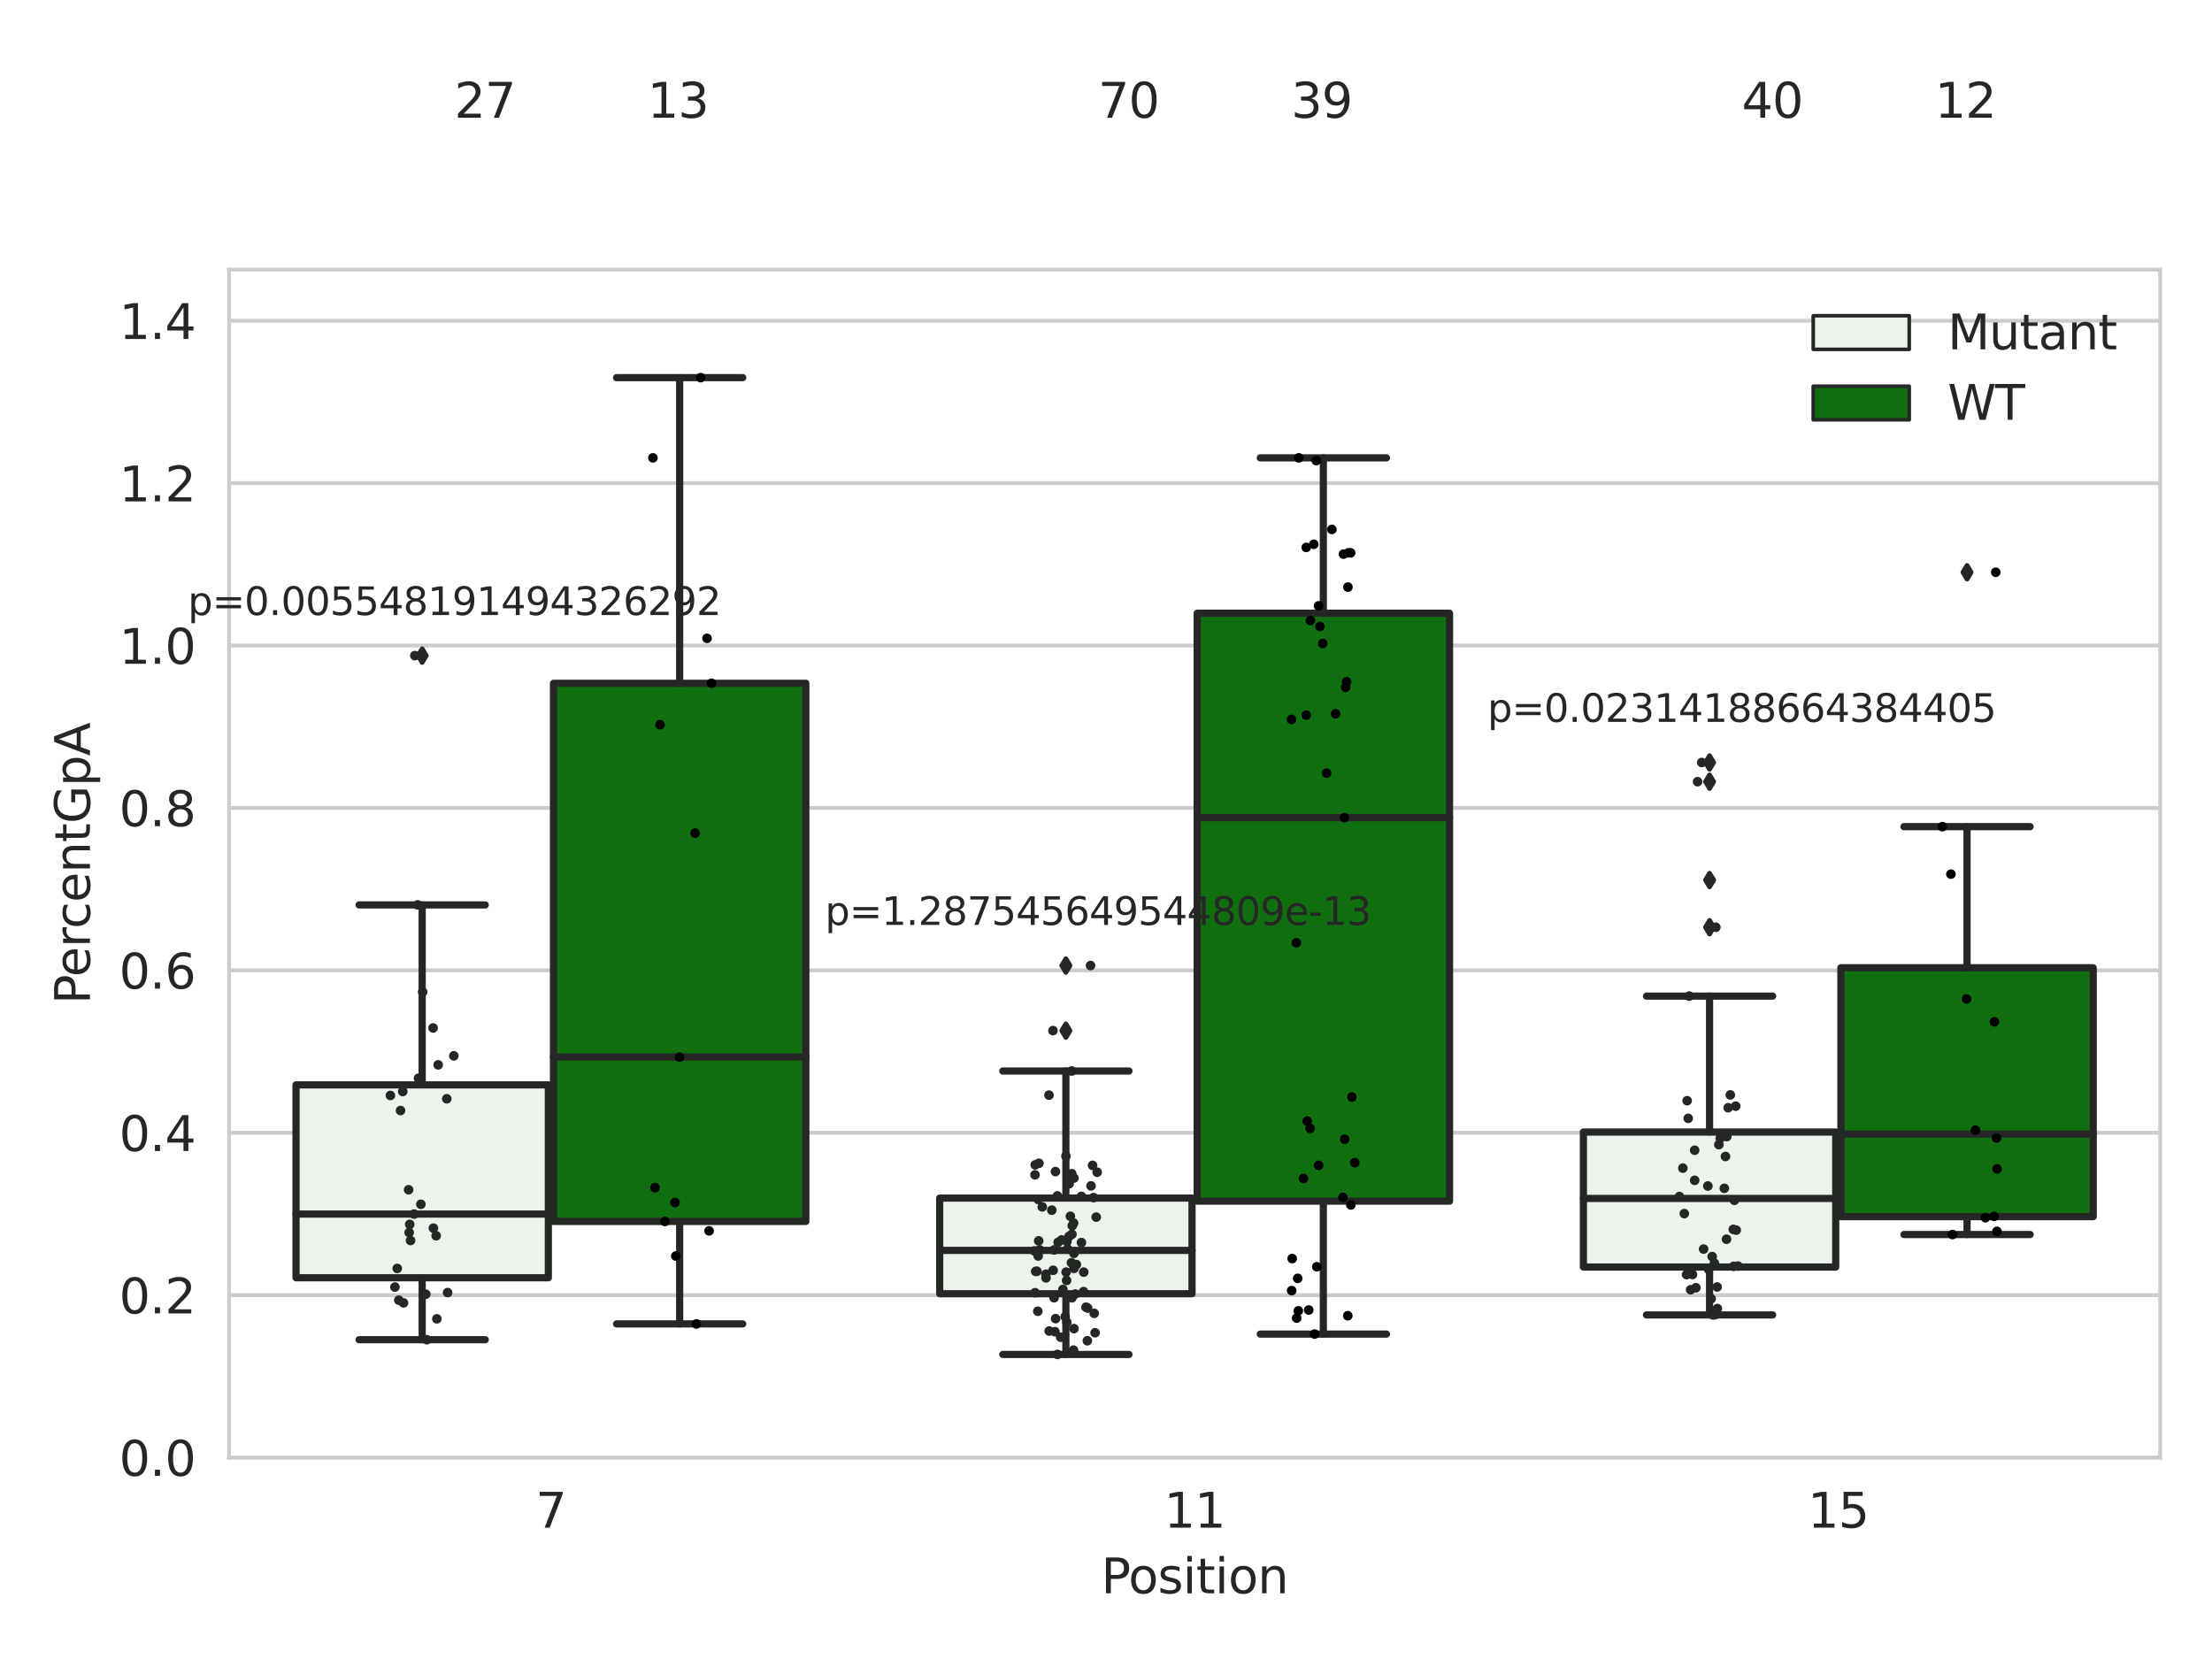 <?xml version="1.0" encoding="utf-8" standalone="no"?>
<!DOCTYPE svg PUBLIC "-//W3C//DTD SVG 1.1//EN"
  "http://www.w3.org/Graphics/SVG/1.1/DTD/svg11.dtd">
<svg xmlns:xlink="http://www.w3.org/1999/xlink" width="460.8pt" height="345.6pt" viewBox="0 0 460.8 345.6" xmlns="http://www.w3.org/2000/svg" version="1.1">
 <defs>
  <style type="text/css">*{stroke-linejoin: round; stroke-linecap: butt}</style>
 </defs>
 <g id="figure_1">
  <g id="patch_1">
   <path d="M 0 345.6 
L 460.8 345.6 
L 460.8 0 
L 0 0 
z
" style="fill: #ffffff"/>
  </g>
  <g id="axes_1">
   <g id="patch_2">
    <path d="M 47.72 303.64 
L 450 303.64 
L 450 56.174 
L 47.72 56.174 
z
" style="fill: #ffffff"/>
   </g>
   <g id="matplotlib.axis_1">
    <g id="xtick_1">
     <g id="text_1">
      <!-- 7 -->
      <g style="fill: #262626" transform="translate(111.585 318.238) scale(0.1 -0.1)">
       <defs>
        <path id="DejaVuSans-37" d="M 525 4666 
L 3525 4666 
L 3525 4397 
L 1831 0 
L 1172 0 
L 2766 4134 
L 525 4134 
L 525 4666 
z
" transform="scale(0.016)"/>
       </defs>
       <use xlink:href="#DejaVuSans-37"/>
      </g>
     </g>
    </g>
    <g id="xtick_2">
     <g id="text_2">
      <!-- 11 -->
      <g style="fill: #262626" transform="translate(242.498 318.238) scale(0.1 -0.1)">
       <defs>
        <path id="DejaVuSans-31" d="M 794 531 
L 1825 531 
L 1825 4091 
L 703 3866 
L 703 4441 
L 1819 4666 
L 2450 4666 
L 2450 531 
L 3481 531 
L 3481 0 
L 794 0 
L 794 531 
z
" transform="scale(0.016)"/>
       </defs>
       <use xlink:href="#DejaVuSans-31"/>
       <use xlink:href="#DejaVuSans-31" x="63.623"/>
      </g>
     </g>
    </g>
    <g id="xtick_3">
     <g id="text_3">
      <!-- 15 -->
      <g style="fill: #262626" transform="translate(376.591 318.238) scale(0.1 -0.1)">
       <defs>
        <path id="DejaVuSans-35" d="M 691 4666 
L 3169 4666 
L 3169 4134 
L 1269 4134 
L 1269 2991 
Q 1406 3038 1543 3061 
Q 1681 3084 1819 3084 
Q 2600 3084 3056 2656 
Q 3513 2228 3513 1497 
Q 3513 744 3044 326 
Q 2575 -91 1722 -91 
Q 1428 -91 1123 -41 
Q 819 9 494 109 
L 494 744 
Q 775 591 1075 516 
Q 1375 441 1709 441 
Q 2250 441 2565 725 
Q 2881 1009 2881 1497 
Q 2881 1984 2565 2268 
Q 2250 2553 1709 2553 
Q 1456 2553 1204 2497 
Q 953 2441 691 2322 
L 691 4666 
z
" transform="scale(0.016)"/>
       </defs>
       <use xlink:href="#DejaVuSans-31"/>
       <use xlink:href="#DejaVuSans-35" x="63.623"/>
      </g>
     </g>
    </g>
    <g id="text_4">
     <!-- Position -->
     <g style="fill: #262626" transform="translate(229.396 331.917) scale(0.1 -0.1)">
      <defs>
       <path id="DejaVuSans-50" d="M 1259 4147 
L 1259 2394 
L 2053 2394 
Q 2494 2394 2734 2622 
Q 2975 2850 2975 3272 
Q 2975 3691 2734 3919 
Q 2494 4147 2053 4147 
L 1259 4147 
z
M 628 4666 
L 2053 4666 
Q 2838 4666 3239 4311 
Q 3641 3956 3641 3272 
Q 3641 2581 3239 2228 
Q 2838 1875 2053 1875 
L 1259 1875 
L 1259 0 
L 628 0 
L 628 4666 
z
" transform="scale(0.016)"/>
       <path id="DejaVuSans-6f" d="M 1959 3097 
Q 1497 3097 1228 2736 
Q 959 2375 959 1747 
Q 959 1119 1226 758 
Q 1494 397 1959 397 
Q 2419 397 2687 759 
Q 2956 1122 2956 1747 
Q 2956 2369 2687 2733 
Q 2419 3097 1959 3097 
z
M 1959 3584 
Q 2709 3584 3137 3096 
Q 3566 2609 3566 1747 
Q 3566 888 3137 398 
Q 2709 -91 1959 -91 
Q 1206 -91 779 398 
Q 353 888 353 1747 
Q 353 2609 779 3096 
Q 1206 3584 1959 3584 
z
" transform="scale(0.016)"/>
       <path id="DejaVuSans-73" d="M 2834 3397 
L 2834 2853 
Q 2591 2978 2328 3040 
Q 2066 3103 1784 3103 
Q 1356 3103 1142 2972 
Q 928 2841 928 2578 
Q 928 2378 1081 2264 
Q 1234 2150 1697 2047 
L 1894 2003 
Q 2506 1872 2764 1633 
Q 3022 1394 3022 966 
Q 3022 478 2636 193 
Q 2250 -91 1575 -91 
Q 1294 -91 989 -36 
Q 684 19 347 128 
L 347 722 
Q 666 556 975 473 
Q 1284 391 1588 391 
Q 1994 391 2212 530 
Q 2431 669 2431 922 
Q 2431 1156 2273 1281 
Q 2116 1406 1581 1522 
L 1381 1569 
Q 847 1681 609 1914 
Q 372 2147 372 2553 
Q 372 3047 722 3315 
Q 1072 3584 1716 3584 
Q 2034 3584 2315 3537 
Q 2597 3491 2834 3397 
z
" transform="scale(0.016)"/>
       <path id="DejaVuSans-69" d="M 603 3500 
L 1178 3500 
L 1178 0 
L 603 0 
L 603 3500 
z
M 603 4863 
L 1178 4863 
L 1178 4134 
L 603 4134 
L 603 4863 
z
" transform="scale(0.016)"/>
       <path id="DejaVuSans-74" d="M 1172 4494 
L 1172 3500 
L 2356 3500 
L 2356 3053 
L 1172 3053 
L 1172 1153 
Q 1172 725 1289 603 
Q 1406 481 1766 481 
L 2356 481 
L 2356 0 
L 1766 0 
Q 1100 0 847 248 
Q 594 497 594 1153 
L 594 3053 
L 172 3053 
L 172 3500 
L 594 3500 
L 594 4494 
L 1172 4494 
z
" transform="scale(0.016)"/>
       <path id="DejaVuSans-6e" d="M 3513 2113 
L 3513 0 
L 2938 0 
L 2938 2094 
Q 2938 2591 2744 2837 
Q 2550 3084 2163 3084 
Q 1697 3084 1428 2787 
Q 1159 2491 1159 1978 
L 1159 0 
L 581 0 
L 581 3500 
L 1159 3500 
L 1159 2956 
Q 1366 3272 1645 3428 
Q 1925 3584 2291 3584 
Q 2894 3584 3203 3211 
Q 3513 2838 3513 2113 
z
" transform="scale(0.016)"/>
      </defs>
      <use xlink:href="#DejaVuSans-50"/>
      <use xlink:href="#DejaVuSans-6f" x="56.678"/>
      <use xlink:href="#DejaVuSans-73" x="117.859"/>
      <use xlink:href="#DejaVuSans-69" x="169.959"/>
      <use xlink:href="#DejaVuSans-74" x="197.742"/>
      <use xlink:href="#DejaVuSans-69" x="236.951"/>
      <use xlink:href="#DejaVuSans-6f" x="264.734"/>
      <use xlink:href="#DejaVuSans-6e" x="325.916"/>
     </g>
    </g>
   </g>
   <g id="matplotlib.axis_2">
    <g id="ytick_1">
     <g id="line2d_1">
      <path d="M 47.72 303.64 
L 450 303.64 
" clip-path="url(#pf25fea297a)" style="fill: none; stroke: #cccccc; stroke-width: 0.8; stroke-linecap: round"/>
     </g>
     <g id="text_5">
      <!-- 0.0 -->
      <g style="fill: #262626" transform="translate(24.817 307.439) scale(0.1 -0.1)">
       <defs>
        <path id="DejaVuSans-30" d="M 2034 4250 
Q 1547 4250 1301 3770 
Q 1056 3291 1056 2328 
Q 1056 1369 1301 889 
Q 1547 409 2034 409 
Q 2525 409 2770 889 
Q 3016 1369 3016 2328 
Q 3016 3291 2770 3770 
Q 2525 4250 2034 4250 
z
M 2034 4750 
Q 2819 4750 3233 4129 
Q 3647 3509 3647 2328 
Q 3647 1150 3233 529 
Q 2819 -91 2034 -91 
Q 1250 -91 836 529 
Q 422 1150 422 2328 
Q 422 3509 836 4129 
Q 1250 4750 2034 4750 
z
" transform="scale(0.016)"/>
        <path id="DejaVuSans-2e" d="M 684 794 
L 1344 794 
L 1344 0 
L 684 0 
L 684 794 
z
" transform="scale(0.016)"/>
       </defs>
       <use xlink:href="#DejaVuSans-30"/>
       <use xlink:href="#DejaVuSans-2e" x="63.623"/>
       <use xlink:href="#DejaVuSans-30" x="95.41"/>
      </g>
     </g>
    </g>
    <g id="ytick_2">
     <g id="line2d_2">
      <path d="M 47.72 269.808 
L 450 269.808 
" clip-path="url(#pf25fea297a)" style="fill: none; stroke: #cccccc; stroke-width: 0.8; stroke-linecap: round"/>
     </g>
     <g id="text_6">
      <!-- 0.2 -->
      <g style="fill: #262626" transform="translate(24.817 273.607) scale(0.1 -0.1)">
       <defs>
        <path id="DejaVuSans-32" d="M 1228 531 
L 3431 531 
L 3431 0 
L 469 0 
L 469 531 
Q 828 903 1448 1529 
Q 2069 2156 2228 2338 
Q 2531 2678 2651 2914 
Q 2772 3150 2772 3378 
Q 2772 3750 2511 3984 
Q 2250 4219 1831 4219 
Q 1534 4219 1204 4116 
Q 875 4013 500 3803 
L 500 4441 
Q 881 4594 1212 4672 
Q 1544 4750 1819 4750 
Q 2544 4750 2975 4387 
Q 3406 4025 3406 3419 
Q 3406 3131 3298 2873 
Q 3191 2616 2906 2266 
Q 2828 2175 2409 1742 
Q 1991 1309 1228 531 
z
" transform="scale(0.016)"/>
       </defs>
       <use xlink:href="#DejaVuSans-30"/>
       <use xlink:href="#DejaVuSans-2e" x="63.623"/>
       <use xlink:href="#DejaVuSans-32" x="95.41"/>
      </g>
     </g>
    </g>
    <g id="ytick_3">
     <g id="line2d_3">
      <path d="M 47.72 235.975 
L 450 235.975 
" clip-path="url(#pf25fea297a)" style="fill: none; stroke: #cccccc; stroke-width: 0.8; stroke-linecap: round"/>
     </g>
     <g id="text_7">
      <!-- 0.4 -->
      <g style="fill: #262626" transform="translate(24.817 239.775) scale(0.1 -0.1)">
       <defs>
        <path id="DejaVuSans-34" d="M 2419 4116 
L 825 1625 
L 2419 1625 
L 2419 4116 
z
M 2253 4666 
L 3047 4666 
L 3047 1625 
L 3713 1625 
L 3713 1100 
L 3047 1100 
L 3047 0 
L 2419 0 
L 2419 1100 
L 313 1100 
L 313 1709 
L 2253 4666 
z
" transform="scale(0.016)"/>
       </defs>
       <use xlink:href="#DejaVuSans-30"/>
       <use xlink:href="#DejaVuSans-2e" x="63.623"/>
       <use xlink:href="#DejaVuSans-34" x="95.41"/>
      </g>
     </g>
    </g>
    <g id="ytick_4">
     <g id="line2d_4">
      <path d="M 47.72 202.143 
L 450 202.143 
" clip-path="url(#pf25fea297a)" style="fill: none; stroke: #cccccc; stroke-width: 0.8; stroke-linecap: round"/>
     </g>
     <g id="text_8">
      <!-- 0.6 -->
      <g style="fill: #262626" transform="translate(24.817 205.942) scale(0.1 -0.1)">
       <defs>
        <path id="DejaVuSans-36" d="M 2113 2584 
Q 1688 2584 1439 2293 
Q 1191 2003 1191 1497 
Q 1191 994 1439 701 
Q 1688 409 2113 409 
Q 2538 409 2786 701 
Q 3034 994 3034 1497 
Q 3034 2003 2786 2293 
Q 2538 2584 2113 2584 
z
M 3366 4563 
L 3366 3988 
Q 3128 4100 2886 4159 
Q 2644 4219 2406 4219 
Q 1781 4219 1451 3797 
Q 1122 3375 1075 2522 
Q 1259 2794 1537 2939 
Q 1816 3084 2150 3084 
Q 2853 3084 3261 2657 
Q 3669 2231 3669 1497 
Q 3669 778 3244 343 
Q 2819 -91 2113 -91 
Q 1303 -91 875 529 
Q 447 1150 447 2328 
Q 447 3434 972 4092 
Q 1497 4750 2381 4750 
Q 2619 4750 2861 4703 
Q 3103 4656 3366 4563 
z
" transform="scale(0.016)"/>
       </defs>
       <use xlink:href="#DejaVuSans-30"/>
       <use xlink:href="#DejaVuSans-2e" x="63.623"/>
       <use xlink:href="#DejaVuSans-36" x="95.41"/>
      </g>
     </g>
    </g>
    <g id="ytick_5">
     <g id="line2d_5">
      <path d="M 47.72 168.311 
L 450 168.311 
" clip-path="url(#pf25fea297a)" style="fill: none; stroke: #cccccc; stroke-width: 0.8; stroke-linecap: round"/>
     </g>
     <g id="text_9">
      <!-- 0.8 -->
      <g style="fill: #262626" transform="translate(24.817 172.11) scale(0.1 -0.1)">
       <defs>
        <path id="DejaVuSans-38" d="M 2034 2216 
Q 1584 2216 1326 1975 
Q 1069 1734 1069 1313 
Q 1069 891 1326 650 
Q 1584 409 2034 409 
Q 2484 409 2743 651 
Q 3003 894 3003 1313 
Q 3003 1734 2745 1975 
Q 2488 2216 2034 2216 
z
M 1403 2484 
Q 997 2584 770 2862 
Q 544 3141 544 3541 
Q 544 4100 942 4425 
Q 1341 4750 2034 4750 
Q 2731 4750 3128 4425 
Q 3525 4100 3525 3541 
Q 3525 3141 3298 2862 
Q 3072 2584 2669 2484 
Q 3125 2378 3379 2068 
Q 3634 1759 3634 1313 
Q 3634 634 3220 271 
Q 2806 -91 2034 -91 
Q 1263 -91 848 271 
Q 434 634 434 1313 
Q 434 1759 690 2068 
Q 947 2378 1403 2484 
z
M 1172 3481 
Q 1172 3119 1398 2916 
Q 1625 2713 2034 2713 
Q 2441 2713 2670 2916 
Q 2900 3119 2900 3481 
Q 2900 3844 2670 4047 
Q 2441 4250 2034 4250 
Q 1625 4250 1398 4047 
Q 1172 3844 1172 3481 
z
" transform="scale(0.016)"/>
       </defs>
       <use xlink:href="#DejaVuSans-30"/>
       <use xlink:href="#DejaVuSans-2e" x="63.623"/>
       <use xlink:href="#DejaVuSans-38" x="95.41"/>
      </g>
     </g>
    </g>
    <g id="ytick_6">
     <g id="line2d_6">
      <path d="M 47.72 134.478 
L 450 134.478 
" clip-path="url(#pf25fea297a)" style="fill: none; stroke: #cccccc; stroke-width: 0.8; stroke-linecap: round"/>
     </g>
     <g id="text_10">
      <!-- 1.0 -->
      <g style="fill: #262626" transform="translate(24.817 138.278) scale(0.1 -0.1)">
       <use xlink:href="#DejaVuSans-31"/>
       <use xlink:href="#DejaVuSans-2e" x="63.623"/>
       <use xlink:href="#DejaVuSans-30" x="95.41"/>
      </g>
     </g>
    </g>
    <g id="ytick_7">
     <g id="line2d_7">
      <path d="M 47.72 100.646 
L 450 100.646 
" clip-path="url(#pf25fea297a)" style="fill: none; stroke: #cccccc; stroke-width: 0.8; stroke-linecap: round"/>
     </g>
     <g id="text_11">
      <!-- 1.2 -->
      <g style="fill: #262626" transform="translate(24.817 104.445) scale(0.1 -0.1)">
       <use xlink:href="#DejaVuSans-31"/>
       <use xlink:href="#DejaVuSans-2e" x="63.623"/>
       <use xlink:href="#DejaVuSans-32" x="95.41"/>
      </g>
     </g>
    </g>
    <g id="ytick_8">
     <g id="line2d_8">
      <path d="M 47.72 66.814 
L 450 66.814 
" clip-path="url(#pf25fea297a)" style="fill: none; stroke: #cccccc; stroke-width: 0.8; stroke-linecap: round"/>
     </g>
     <g id="text_12">
      <!-- 1.4 -->
      <g style="fill: #262626" transform="translate(24.817 70.613) scale(0.1 -0.1)">
       <use xlink:href="#DejaVuSans-31"/>
       <use xlink:href="#DejaVuSans-2e" x="63.623"/>
       <use xlink:href="#DejaVuSans-34" x="95.41"/>
      </g>
     </g>
    </g>
    <g id="text_13">
     <!-- PercentGpA -->
     <g style="fill: #262626" transform="translate(18.737 209.184) rotate(-90) scale(0.1 -0.1)">
      <defs>
       <path id="DejaVuSans-65" d="M 3597 1894 
L 3597 1613 
L 953 1613 
Q 991 1019 1311 708 
Q 1631 397 2203 397 
Q 2534 397 2845 478 
Q 3156 559 3463 722 
L 3463 178 
Q 3153 47 2828 -22 
Q 2503 -91 2169 -91 
Q 1331 -91 842 396 
Q 353 884 353 1716 
Q 353 2575 817 3079 
Q 1281 3584 2069 3584 
Q 2775 3584 3186 3129 
Q 3597 2675 3597 1894 
z
M 3022 2063 
Q 3016 2534 2758 2815 
Q 2500 3097 2075 3097 
Q 1594 3097 1305 2825 
Q 1016 2553 972 2059 
L 3022 2063 
z
" transform="scale(0.016)"/>
       <path id="DejaVuSans-72" d="M 2631 2963 
Q 2534 3019 2420 3045 
Q 2306 3072 2169 3072 
Q 1681 3072 1420 2755 
Q 1159 2438 1159 1844 
L 1159 0 
L 581 0 
L 581 3500 
L 1159 3500 
L 1159 2956 
Q 1341 3275 1631 3429 
Q 1922 3584 2338 3584 
Q 2397 3584 2469 3576 
Q 2541 3569 2628 3553 
L 2631 2963 
z
" transform="scale(0.016)"/>
       <path id="DejaVuSans-63" d="M 3122 3366 
L 3122 2828 
Q 2878 2963 2633 3030 
Q 2388 3097 2138 3097 
Q 1578 3097 1268 2742 
Q 959 2388 959 1747 
Q 959 1106 1268 751 
Q 1578 397 2138 397 
Q 2388 397 2633 464 
Q 2878 531 3122 666 
L 3122 134 
Q 2881 22 2623 -34 
Q 2366 -91 2075 -91 
Q 1284 -91 818 406 
Q 353 903 353 1747 
Q 353 2603 823 3093 
Q 1294 3584 2113 3584 
Q 2378 3584 2631 3529 
Q 2884 3475 3122 3366 
z
" transform="scale(0.016)"/>
       <path id="DejaVuSans-47" d="M 3809 666 
L 3809 1919 
L 2778 1919 
L 2778 2438 
L 4434 2438 
L 4434 434 
Q 4069 175 3628 42 
Q 3188 -91 2688 -91 
Q 1594 -91 976 548 
Q 359 1188 359 2328 
Q 359 3472 976 4111 
Q 1594 4750 2688 4750 
Q 3144 4750 3555 4637 
Q 3966 4525 4313 4306 
L 4313 3634 
Q 3963 3931 3569 4081 
Q 3175 4231 2741 4231 
Q 1884 4231 1454 3753 
Q 1025 3275 1025 2328 
Q 1025 1384 1454 906 
Q 1884 428 2741 428 
Q 3075 428 3337 486 
Q 3600 544 3809 666 
z
" transform="scale(0.016)"/>
       <path id="DejaVuSans-70" d="M 1159 525 
L 1159 -1331 
L 581 -1331 
L 581 3500 
L 1159 3500 
L 1159 2969 
Q 1341 3281 1617 3432 
Q 1894 3584 2278 3584 
Q 2916 3584 3314 3078 
Q 3713 2572 3713 1747 
Q 3713 922 3314 415 
Q 2916 -91 2278 -91 
Q 1894 -91 1617 61 
Q 1341 213 1159 525 
z
M 3116 1747 
Q 3116 2381 2855 2742 
Q 2594 3103 2138 3103 
Q 1681 3103 1420 2742 
Q 1159 2381 1159 1747 
Q 1159 1113 1420 752 
Q 1681 391 2138 391 
Q 2594 391 2855 752 
Q 3116 1113 3116 1747 
z
" transform="scale(0.016)"/>
       <path id="DejaVuSans-41" d="M 2188 4044 
L 1331 1722 
L 3047 1722 
L 2188 4044 
z
M 1831 4666 
L 2547 4666 
L 4325 0 
L 3669 0 
L 3244 1197 
L 1141 1197 
L 716 0 
L 50 0 
L 1831 4666 
z
" transform="scale(0.016)"/>
      </defs>
      <use xlink:href="#DejaVuSans-50"/>
      <use xlink:href="#DejaVuSans-65" x="56.678"/>
      <use xlink:href="#DejaVuSans-72" x="118.201"/>
      <use xlink:href="#DejaVuSans-63" x="157.064"/>
      <use xlink:href="#DejaVuSans-65" x="212.045"/>
      <use xlink:href="#DejaVuSans-6e" x="273.568"/>
      <use xlink:href="#DejaVuSans-74" x="336.947"/>
      <use xlink:href="#DejaVuSans-47" x="376.156"/>
      <use xlink:href="#DejaVuSans-70" x="453.646"/>
      <use xlink:href="#DejaVuSans-41" x="517.123"/>
     </g>
    </g>
   </g>
   <g id="patch_3">
    <path d="M 61.666 266.178 
L 114.23 266.178 
L 114.23 226.003 
L 61.666 226.003 
L 61.666 266.178 
z
" clip-path="url(#pf25fea297a)" style="fill: #ecf2ec; stroke: #262626; stroke-width: 1.5; stroke-linejoin: miter"/>
   </g>
   <g id="patch_4">
    <path d="M 115.303 254.451 
L 167.868 254.451 
L 167.868 142.344 
L 115.303 142.344 
L 115.303 254.451 
z
" clip-path="url(#pf25fea297a)" style="fill: #107010; stroke: #262626; stroke-width: 1.5; stroke-linejoin: miter"/>
   </g>
   <g id="patch_5">
    <path d="M 195.759 269.509 
L 248.324 269.509 
L 248.324 249.581 
L 195.759 249.581 
L 195.759 269.509 
z
" clip-path="url(#pf25fea297a)" style="fill: #ecf2ec; stroke: #262626; stroke-width: 1.5; stroke-linejoin: miter"/>
   </g>
   <g id="patch_6">
    <path d="M 249.396 250.225 
L 301.961 250.225 
L 301.961 127.75 
L 249.396 127.75 
L 249.396 250.225 
z
" clip-path="url(#pf25fea297a)" style="fill: #107010; stroke: #262626; stroke-width: 1.5; stroke-linejoin: miter"/>
   </g>
   <g id="patch_7">
    <path d="M 329.852 263.947 
L 382.417 263.947 
L 382.417 235.825 
L 329.852 235.825 
L 329.852 263.947 
z
" clip-path="url(#pf25fea297a)" style="fill: #ecf2ec; stroke: #262626; stroke-width: 1.5; stroke-linejoin: miter"/>
   </g>
   <g id="patch_8">
    <path d="M 383.49 253.456 
L 436.054 253.456 
L 436.054 201.603 
L 383.49 201.603 
L 383.49 253.456 
z
" clip-path="url(#pf25fea297a)" style="fill: #107010; stroke: #262626; stroke-width: 1.5; stroke-linejoin: miter"/>
   </g>
   <g id="patch_9">
    <path d="M 114.767 303.64 
L 114.767 303.64 
L 114.767 303.64 
L 114.767 303.64 
z
" clip-path="url(#pf25fea297a)" style="fill: #ecf2ec; stroke: #262626; stroke-width: 0.75; stroke-linejoin: miter"/>
   </g>
   <g id="patch_10">
    <path d="M 114.767 303.64 
L 114.767 303.64 
L 114.767 303.64 
L 114.767 303.64 
z
" clip-path="url(#pf25fea297a)" style="fill: #107010; stroke: #262626; stroke-width: 0.75; stroke-linejoin: miter"/>
   </g>
   <g id="PathCollection_1"/>
   <g id="PathCollection_2"/>
   <g id="line2d_9">
    <path d="M 87.948 266.178 
L 87.948 279.086 
" clip-path="url(#pf25fea297a)" style="fill: none; stroke: #262626; stroke-width: 1.5; stroke-linecap: round"/>
   </g>
   <g id="line2d_10">
    <path d="M 87.948 226.003 
L 87.948 188.515 
" clip-path="url(#pf25fea297a)" style="fill: none; stroke: #262626; stroke-width: 1.5; stroke-linecap: round"/>
   </g>
   <g id="line2d_11">
    <path d="M 74.807 279.086 
L 101.089 279.086 
" clip-path="url(#pf25fea297a)" style="fill: none; stroke: #262626; stroke-width: 1.5; stroke-linecap: round"/>
   </g>
   <g id="line2d_12">
    <path d="M 74.807 188.515 
L 101.089 188.515 
" clip-path="url(#pf25fea297a)" style="fill: none; stroke: #262626; stroke-width: 1.5; stroke-linecap: round"/>
   </g>
   <g id="line2d_13">
    <defs>
     <path id="mc282e50a58" d="M -0 1.414 
L 0.849 0 
L 0 -1.414 
L -0.849 -0 
z
" style="stroke: #262626; stroke-linejoin: miter"/>
    </defs>
    <g clip-path="url(#pf25fea297a)">
     <use xlink:href="#mc282e50a58" x="87.948" y="136.581" style="fill: #262626; stroke: #262626; stroke-linejoin: miter"/>
    </g>
   </g>
   <g id="line2d_14">
    <path d="M 141.585 254.451 
L 141.585 275.796 
" clip-path="url(#pf25fea297a)" style="fill: none; stroke: #262626; stroke-width: 1.5; stroke-linecap: round"/>
   </g>
   <g id="line2d_15">
    <path d="M 141.585 142.344 
L 141.585 78.671 
" clip-path="url(#pf25fea297a)" style="fill: none; stroke: #262626; stroke-width: 1.5; stroke-linecap: round"/>
   </g>
   <g id="line2d_16">
    <path d="M 128.444 275.796 
L 154.726 275.796 
" clip-path="url(#pf25fea297a)" style="fill: none; stroke: #262626; stroke-width: 1.5; stroke-linecap: round"/>
   </g>
   <g id="line2d_17">
    <path d="M 128.444 78.671 
L 154.726 78.671 
" clip-path="url(#pf25fea297a)" style="fill: none; stroke: #262626; stroke-width: 1.5; stroke-linecap: round"/>
   </g>
   <g id="line2d_18"/>
   <g id="line2d_19">
    <path d="M 222.041 269.509 
L 222.041 282.152 
" clip-path="url(#pf25fea297a)" style="fill: none; stroke: #262626; stroke-width: 1.5; stroke-linecap: round"/>
   </g>
   <g id="line2d_20">
    <path d="M 222.041 249.581 
L 222.041 223.115 
" clip-path="url(#pf25fea297a)" style="fill: none; stroke: #262626; stroke-width: 1.5; stroke-linecap: round"/>
   </g>
   <g id="line2d_21">
    <path d="M 208.9 282.152 
L 235.182 282.152 
" clip-path="url(#pf25fea297a)" style="fill: none; stroke: #262626; stroke-width: 1.5; stroke-linecap: round"/>
   </g>
   <g id="line2d_22">
    <path d="M 208.9 223.115 
L 235.182 223.115 
" clip-path="url(#pf25fea297a)" style="fill: none; stroke: #262626; stroke-width: 1.5; stroke-linecap: round"/>
   </g>
   <g id="line2d_23">
    <g clip-path="url(#pf25fea297a)">
     <use xlink:href="#mc282e50a58" x="222.041" y="201.139" style="fill: #262626; stroke: #262626; stroke-linejoin: miter"/>
     <use xlink:href="#mc282e50a58" x="222.041" y="214.7" style="fill: #262626; stroke: #262626; stroke-linejoin: miter"/>
    </g>
   </g>
   <g id="line2d_24">
    <path d="M 275.679 250.225 
L 275.679 277.918 
" clip-path="url(#pf25fea297a)" style="fill: none; stroke: #262626; stroke-width: 1.5; stroke-linecap: round"/>
   </g>
   <g id="line2d_25">
    <path d="M 275.679 127.75 
L 275.679 95.376 
" clip-path="url(#pf25fea297a)" style="fill: none; stroke: #262626; stroke-width: 1.5; stroke-linecap: round"/>
   </g>
   <g id="line2d_26">
    <path d="M 262.538 277.918 
L 288.82 277.918 
" clip-path="url(#pf25fea297a)" style="fill: none; stroke: #262626; stroke-width: 1.5; stroke-linecap: round"/>
   </g>
   <g id="line2d_27">
    <path d="M 262.538 95.376 
L 288.82 95.376 
" clip-path="url(#pf25fea297a)" style="fill: none; stroke: #262626; stroke-width: 1.5; stroke-linecap: round"/>
   </g>
   <g id="line2d_28"/>
   <g id="line2d_29">
    <path d="M 356.135 263.947 
L 356.135 273.924 
" clip-path="url(#pf25fea297a)" style="fill: none; stroke: #262626; stroke-width: 1.5; stroke-linecap: round"/>
   </g>
   <g id="line2d_30">
    <path d="M 356.135 235.825 
L 356.135 207.505 
" clip-path="url(#pf25fea297a)" style="fill: none; stroke: #262626; stroke-width: 1.5; stroke-linecap: round"/>
   </g>
   <g id="line2d_31">
    <path d="M 342.994 273.924 
L 369.276 273.924 
" clip-path="url(#pf25fea297a)" style="fill: none; stroke: #262626; stroke-width: 1.5; stroke-linecap: round"/>
   </g>
   <g id="line2d_32">
    <path d="M 342.994 207.505 
L 369.276 207.505 
" clip-path="url(#pf25fea297a)" style="fill: none; stroke: #262626; stroke-width: 1.5; stroke-linecap: round"/>
   </g>
   <g id="line2d_33">
    <g clip-path="url(#pf25fea297a)">
     <use xlink:href="#mc282e50a58" x="356.135" y="162.835" style="fill: #262626; stroke: #262626; stroke-linejoin: miter"/>
     <use xlink:href="#mc282e50a58" x="356.135" y="158.841" style="fill: #262626; stroke: #262626; stroke-linejoin: miter"/>
     <use xlink:href="#mc282e50a58" x="356.135" y="193.162" style="fill: #262626; stroke: #262626; stroke-linejoin: miter"/>
     <use xlink:href="#mc282e50a58" x="356.135" y="183.332" style="fill: #262626; stroke: #262626; stroke-linejoin: miter"/>
    </g>
   </g>
   <g id="line2d_34">
    <path d="M 409.772 253.456 
L 409.772 257.177 
" clip-path="url(#pf25fea297a)" style="fill: none; stroke: #262626; stroke-width: 1.5; stroke-linecap: round"/>
   </g>
   <g id="line2d_35">
    <path d="M 409.772 201.603 
L 409.772 172.208 
" clip-path="url(#pf25fea297a)" style="fill: none; stroke: #262626; stroke-width: 1.5; stroke-linecap: round"/>
   </g>
   <g id="line2d_36">
    <path d="M 396.631 257.177 
L 422.913 257.177 
" clip-path="url(#pf25fea297a)" style="fill: none; stroke: #262626; stroke-width: 1.5; stroke-linecap: round"/>
   </g>
   <g id="line2d_37">
    <path d="M 396.631 172.208 
L 422.913 172.208 
" clip-path="url(#pf25fea297a)" style="fill: none; stroke: #262626; stroke-width: 1.5; stroke-linecap: round"/>
   </g>
   <g id="line2d_38">
    <g clip-path="url(#pf25fea297a)">
     <use xlink:href="#mc282e50a58" x="409.772" y="119.217" style="fill: #262626; stroke: #262626; stroke-linejoin: miter"/>
    </g>
   </g>
   <g id="line2d_39">
    <path d="M 61.666 252.915 
L 114.23 252.915 
" clip-path="url(#pf25fea297a)" style="fill: none; stroke: #262626; stroke-width: 1.5; stroke-linecap: round"/>
   </g>
   <g id="line2d_40">
    <path d="M 115.303 220.204 
L 167.868 220.204 
" clip-path="url(#pf25fea297a)" style="fill: none; stroke: #262626; stroke-width: 1.5; stroke-linecap: round"/>
   </g>
   <g id="line2d_41">
    <path d="M 195.759 260.482 
L 248.324 260.482 
" clip-path="url(#pf25fea297a)" style="fill: none; stroke: #262626; stroke-width: 1.5; stroke-linecap: round"/>
   </g>
   <g id="line2d_42">
    <path d="M 249.396 170.332 
L 301.961 170.332 
" clip-path="url(#pf25fea297a)" style="fill: none; stroke: #262626; stroke-width: 1.5; stroke-linecap: round"/>
   </g>
   <g id="line2d_43">
    <path d="M 329.852 249.651 
L 382.417 249.651 
" clip-path="url(#pf25fea297a)" style="fill: none; stroke: #262626; stroke-width: 1.5; stroke-linecap: round"/>
   </g>
   <g id="line2d_44">
    <path d="M 383.49 236.254 
L 436.054 236.254 
" clip-path="url(#pf25fea297a)" style="fill: none; stroke: #262626; stroke-width: 1.5; stroke-linecap: round"/>
   </g>
   <g id="patch_11">
    <path d="M 47.72 303.64 
L 47.72 56.174 
" style="fill: none; stroke: #cccccc; stroke-width: 0.8; stroke-linejoin: miter; stroke-linecap: square"/>
   </g>
   <g id="patch_12">
    <path d="M 450 303.64 
L 450 56.174 
" style="fill: none; stroke: #cccccc; stroke-width: 0.8; stroke-linejoin: miter; stroke-linecap: square"/>
   </g>
   <g id="patch_13">
    <path d="M 47.72 303.64 
L 450 303.64 
" style="fill: none; stroke: #cccccc; stroke-width: 0.8; stroke-linejoin: miter; stroke-linecap: square"/>
   </g>
   <g id="patch_14">
    <path d="M 47.72 56.174 
L 450 56.174 
" style="fill: none; stroke: #cccccc; stroke-width: 0.8; stroke-linejoin: miter; stroke-linecap: square"/>
   </g>
   <g id="PathCollection_3">
    <defs>
     <path id="C0_0_72930589cc" d="M 0 1 
C 0.265 1 0.52 0.895 0.707 0.707 
C 0.895 0.52 1 0.265 1 -0 
C 1 -0.265 0.895 -0.52 0.707 -0.707 
C 0.52 -0.895 0.265 -1 0 -1 
C -0.265 -1 -0.52 -0.895 -0.707 -0.707 
C -0.895 -0.52 -1 -0.265 -1 0 
C -1 0.265 -0.895 0.52 -0.707 0.707 
C -0.52 0.895 -0.265 1 0 1 
z
"/>
    </defs>
    <g clip-path="url(#pf25fea297a)">
     <use xlink:href="#C0_0_72930589cc" x="91.278" y="221.829" style="fill: #262626"/>
    </g>
    <g clip-path="url(#pf25fea297a)">
     <use xlink:href="#C0_0_72930589cc" x="93.246" y="269.27" style="fill: #262626"/>
    </g>
    <g clip-path="url(#pf25fea297a)">
     <use xlink:href="#C0_0_72930589cc" x="93.07" y="228.896" style="fill: #262626"/>
    </g>
    <g clip-path="url(#pf25fea297a)">
     <use xlink:href="#C0_0_72930589cc" x="85.524" y="258.42" style="fill: #262626"/>
    </g>
    <g clip-path="url(#pf25fea297a)">
     <use xlink:href="#C0_0_72930589cc" x="87.016" y="188.515" style="fill: #262626"/>
    </g>
    <g clip-path="url(#pf25fea297a)">
     <use xlink:href="#C0_0_72930589cc" x="90.857" y="257.426" style="fill: #262626"/>
    </g>
    <g clip-path="url(#pf25fea297a)">
     <use xlink:href="#C0_0_72930589cc" x="86.425" y="136.581" style="fill: #262626"/>
    </g>
    <g clip-path="url(#pf25fea297a)">
     <use xlink:href="#C0_0_72930589cc" x="90.288" y="255.844" style="fill: #262626"/>
    </g>
    <g clip-path="url(#pf25fea297a)">
     <use xlink:href="#C0_0_72930589cc" x="87.182" y="224.622" style="fill: #262626"/>
    </g>
    <g clip-path="url(#pf25fea297a)">
     <use xlink:href="#C0_0_72930589cc" x="87.674" y="250.874" style="fill: #262626"/>
    </g>
    <g clip-path="url(#pf25fea297a)">
     <use xlink:href="#C0_0_72930589cc" x="85.238" y="256.753" style="fill: #262626"/>
    </g>
    <g clip-path="url(#pf25fea297a)">
     <use xlink:href="#C0_0_72930589cc" x="83.439" y="231.345" style="fill: #262626"/>
    </g>
    <g clip-path="url(#pf25fea297a)">
     <use xlink:href="#C0_0_72930589cc" x="88.048" y="206.642" style="fill: #262626"/>
    </g>
    <g clip-path="url(#pf25fea297a)">
     <use xlink:href="#C0_0_72930589cc" x="83.901" y="227.383" style="fill: #262626"/>
    </g>
    <g clip-path="url(#pf25fea297a)">
     <use xlink:href="#C0_0_72930589cc" x="83.077" y="270.848" style="fill: #262626"/>
    </g>
    <g clip-path="url(#pf25fea297a)">
     <use xlink:href="#C0_0_72930589cc" x="85.351" y="255.053" style="fill: #262626"/>
    </g>
    <g clip-path="url(#pf25fea297a)">
     <use xlink:href="#C0_0_72930589cc" x="88.693" y="269.612" style="fill: #262626"/>
    </g>
    <g clip-path="url(#pf25fea297a)">
     <use xlink:href="#C0_0_72930589cc" x="84.061" y="271.422" style="fill: #262626"/>
    </g>
    <g clip-path="url(#pf25fea297a)">
     <use xlink:href="#C0_0_72930589cc" x="81.327" y="228.208" style="fill: #262626"/>
    </g>
    <g clip-path="url(#pf25fea297a)">
     <use xlink:href="#C0_0_72930589cc" x="94.541" y="219.952" style="fill: #262626"/>
    </g>
    <g clip-path="url(#pf25fea297a)">
     <use xlink:href="#C0_0_72930589cc" x="90.222" y="214.146" style="fill: #262626"/>
    </g>
    <g clip-path="url(#pf25fea297a)">
     <use xlink:href="#C0_0_72930589cc" x="86.265" y="252.915" style="fill: #262626"/>
    </g>
    <g clip-path="url(#pf25fea297a)">
     <use xlink:href="#C0_0_72930589cc" x="82.752" y="264.237" style="fill: #262626"/>
    </g>
    <g clip-path="url(#pf25fea297a)">
     <use xlink:href="#C0_0_72930589cc" x="82.272" y="268.119" style="fill: #262626"/>
    </g>
    <g clip-path="url(#pf25fea297a)">
     <use xlink:href="#C0_0_72930589cc" x="85.115" y="247.845" style="fill: #262626"/>
    </g>
    <g clip-path="url(#pf25fea297a)">
     <use xlink:href="#C0_0_72930589cc" x="91.008" y="274.737" style="fill: #262626"/>
    </g>
    <g clip-path="url(#pf25fea297a)">
     <use xlink:href="#C0_0_72930589cc" x="88.908" y="279.086" style="fill: #262626"/>
    </g>
   </g>
   <g id="PathCollection_4">
    <defs>
     <path id="C1_0_57819a4398" d="M 0 1 
C 0.265 1 0.52 0.895 0.707 0.707 
C 0.895 0.52 1 0.265 1 -0 
C 1 -0.265 0.895 -0.52 0.707 -0.707 
C 0.52 -0.895 0.265 -1 0 -1 
C -0.265 -1 -0.52 -0.895 -0.707 -0.707 
C -0.895 -0.52 -1 -0.265 -1 0 
C -1 0.265 -0.895 0.52 -0.707 0.707 
C -0.52 0.895 -0.265 1 0 1 
z
"/>
    </defs>
    <g clip-path="url(#pf25fea297a)">
     <use xlink:href="#C1_0_57819a4398" x="141.556" y="220.204"/>
    </g>
    <g clip-path="url(#pf25fea297a)">
     <use xlink:href="#C1_0_57819a4398" x="140.612" y="250.513"/>
    </g>
    <g clip-path="url(#pf25fea297a)">
     <use xlink:href="#C1_0_57819a4398" x="147.283" y="132.974"/>
    </g>
    <g clip-path="url(#pf25fea297a)">
     <use xlink:href="#C1_0_57819a4398" x="136.017" y="95.383"/>
    </g>
    <g clip-path="url(#pf25fea297a)">
     <use xlink:href="#C1_0_57819a4398" x="145.078" y="275.796"/>
    </g>
    <g clip-path="url(#pf25fea297a)">
     <use xlink:href="#C1_0_57819a4398" x="144.81" y="173.553"/>
    </g>
    <g clip-path="url(#pf25fea297a)">
     <use xlink:href="#C1_0_57819a4398" x="148.232" y="142.344"/>
    </g>
    <g clip-path="url(#pf25fea297a)">
     <use xlink:href="#C1_0_57819a4398" x="140.784" y="261.654"/>
    </g>
    <g clip-path="url(#pf25fea297a)">
     <use xlink:href="#C1_0_57819a4398" x="136.453" y="247.411"/>
    </g>
    <g clip-path="url(#pf25fea297a)">
     <use xlink:href="#C1_0_57819a4398" x="145.958" y="78.671"/>
    </g>
    <g clip-path="url(#pf25fea297a)">
     <use xlink:href="#C1_0_57819a4398" x="137.508" y="150.97"/>
    </g>
    <g clip-path="url(#pf25fea297a)">
     <use xlink:href="#C1_0_57819a4398" x="147.715" y="256.406"/>
    </g>
    <g clip-path="url(#pf25fea297a)">
     <use xlink:href="#C1_0_57819a4398" x="138.521" y="254.451"/>
    </g>
   </g>
   <g id="PathCollection_5">
    <defs>
     <path id="C2_0_b51baede53" d="M 0 1 
C 0.265 1 0.52 0.895 0.707 0.707 
C 0.895 0.52 1 0.265 1 -0 
C 1 -0.265 0.895 -0.52 0.707 -0.707 
C 0.52 -0.895 0.265 -1 0 -1 
C -0.265 -1 -0.52 -0.895 -0.707 -0.707 
C -0.895 -0.52 -1 -0.265 -1 0 
C -1 0.265 -0.895 0.52 -0.707 0.707 
C -0.52 0.895 -0.265 1 0 1 
z
"/>
    </defs>
    <g clip-path="url(#pf25fea297a)">
     <use xlink:href="#C2_0_b51baede53" x="216.198" y="273.159" style="fill: #262626"/>
    </g>
    <g clip-path="url(#pf25fea297a)">
     <use xlink:href="#C2_0_b51baede53" x="219.77" y="277.422" style="fill: #262626"/>
    </g>
    <g clip-path="url(#pf25fea297a)">
     <use xlink:href="#C2_0_b51baede53" x="222.702" y="257.551" style="fill: #262626"/>
    </g>
    <g clip-path="url(#pf25fea297a)">
     <use xlink:href="#C2_0_b51baede53" x="223.632" y="281.265" style="fill: #262626"/>
    </g>
    <g clip-path="url(#pf25fea297a)">
     <use xlink:href="#C2_0_b51baede53" x="220.266" y="249.123" style="fill: #262626"/>
    </g>
    <g clip-path="url(#pf25fea297a)">
     <use xlink:href="#C2_0_b51baede53" x="226.235" y="272.307" style="fill: #262626"/>
    </g>
    <g clip-path="url(#pf25fea297a)">
     <use xlink:href="#C2_0_b51baede53" x="216.012" y="264.831" style="fill: #262626"/>
    </g>
    <g clip-path="url(#pf25fea297a)">
     <use xlink:href="#C2_0_b51baede53" x="221.426" y="268.611" style="fill: #262626"/>
    </g>
    <g clip-path="url(#pf25fea297a)">
     <use xlink:href="#C2_0_b51baede53" x="216.376" y="258.488" style="fill: #262626"/>
    </g>
    <g clip-path="url(#pf25fea297a)">
     <use xlink:href="#C2_0_b51baede53" x="218.569" y="277.274" style="fill: #262626"/>
    </g>
    <g clip-path="url(#pf25fea297a)">
     <use xlink:href="#C2_0_b51baede53" x="223.299" y="270.351" style="fill: #262626"/>
    </g>
    <g clip-path="url(#pf25fea297a)">
     <use xlink:href="#C2_0_b51baede53" x="222.188" y="266.744" style="fill: #262626"/>
    </g>
    <g clip-path="url(#pf25fea297a)">
     <use xlink:href="#C2_0_b51baede53" x="224.226" y="263.427" style="fill: #262626"/>
    </g>
    <g clip-path="url(#pf25fea297a)">
     <use xlink:href="#C2_0_b51baede53" x="222.414" y="260.215" style="fill: #262626"/>
    </g>
    <g clip-path="url(#pf25fea297a)">
     <use xlink:href="#C2_0_b51baede53" x="222.092" y="265.007" style="fill: #262626"/>
    </g>
    <g clip-path="url(#pf25fea297a)">
     <use xlink:href="#C2_0_b51baede53" x="227.282" y="247.043" style="fill: #262626"/>
    </g>
    <g clip-path="url(#pf25fea297a)">
     <use xlink:href="#C2_0_b51baede53" x="216.266" y="249.864" style="fill: #262626"/>
    </g>
    <g clip-path="url(#pf25fea297a)">
     <use xlink:href="#C2_0_b51baede53" x="217.906" y="266.209" style="fill: #262626"/>
    </g>
    <g clip-path="url(#pf25fea297a)">
     <use xlink:href="#C2_0_b51baede53" x="225.761" y="265.006" style="fill: #262626"/>
    </g>
    <g clip-path="url(#pf25fea297a)">
     <use xlink:href="#C2_0_b51baede53" x="228.131" y="277.633" style="fill: #262626"/>
    </g>
    <g clip-path="url(#pf25fea297a)">
     <use xlink:href="#C2_0_b51baede53" x="216.565" y="260.363" style="fill: #262626"/>
    </g>
    <g clip-path="url(#pf25fea297a)">
     <use xlink:href="#C2_0_b51baede53" x="215.609" y="244.741" style="fill: #262626"/>
    </g>
    <g clip-path="url(#pf25fea297a)">
     <use xlink:href="#C2_0_b51baede53" x="221.899" y="274.306" style="fill: #262626"/>
    </g>
    <g clip-path="url(#pf25fea297a)">
     <use xlink:href="#C2_0_b51baede53" x="227.808" y="249.487" style="fill: #262626"/>
    </g>
    <g clip-path="url(#pf25fea297a)">
     <use xlink:href="#C2_0_b51baede53" x="219.107" y="252.096" style="fill: #262626"/>
    </g>
    <g clip-path="url(#pf25fea297a)">
     <use xlink:href="#C2_0_b51baede53" x="227.178" y="201.139" style="fill: #262626"/>
    </g>
    <g clip-path="url(#pf25fea297a)">
     <use xlink:href="#C2_0_b51baede53" x="217.895" y="265.433" style="fill: #262626"/>
    </g>
    <g clip-path="url(#pf25fea297a)">
     <use xlink:href="#C2_0_b51baede53" x="222.725" y="246.586" style="fill: #262626"/>
    </g>
    <g clip-path="url(#pf25fea297a)">
     <use xlink:href="#C2_0_b51baede53" x="228.558" y="244.195" style="fill: #262626"/>
    </g>
    <g clip-path="url(#pf25fea297a)">
     <use xlink:href="#C2_0_b51baede53" x="218.522" y="228.134" style="fill: #262626"/>
    </g>
    <g clip-path="url(#pf25fea297a)">
     <use xlink:href="#C2_0_b51baede53" x="223.721" y="245.417" style="fill: #262626"/>
    </g>
    <g clip-path="url(#pf25fea297a)">
     <use xlink:href="#C2_0_b51baede53" x="219.586" y="270.347" style="fill: #262626"/>
    </g>
    <g clip-path="url(#pf25fea297a)">
     <use xlink:href="#C2_0_b51baede53" x="220.429" y="258.792" style="fill: #262626"/>
    </g>
    <g clip-path="url(#pf25fea297a)">
     <use xlink:href="#C2_0_b51baede53" x="222.979" y="253.373" style="fill: #262626"/>
    </g>
    <g clip-path="url(#pf25fea297a)">
     <use xlink:href="#C2_0_b51baede53" x="222.241" y="275.456" style="fill: #262626"/>
    </g>
    <g clip-path="url(#pf25fea297a)">
     <use xlink:href="#C2_0_b51baede53" x="228.359" y="253.546" style="fill: #262626"/>
    </g>
    <g clip-path="url(#pf25fea297a)">
     <use xlink:href="#C2_0_b51baede53" x="223.239" y="223.115" style="fill: #262626"/>
    </g>
    <g clip-path="url(#pf25fea297a)">
     <use xlink:href="#C2_0_b51baede53" x="216.433" y="242.332" style="fill: #262626"/>
    </g>
    <g clip-path="url(#pf25fea297a)">
     <use xlink:href="#C2_0_b51baede53" x="227.944" y="273.594" style="fill: #262626"/>
    </g>
    <g clip-path="url(#pf25fea297a)">
     <use xlink:href="#C2_0_b51baede53" x="221.162" y="258.297" style="fill: #262626"/>
    </g>
    <g clip-path="url(#pf25fea297a)">
     <use xlink:href="#C2_0_b51baede53" x="226.518" y="279.31" style="fill: #262626"/>
    </g>
    <g clip-path="url(#pf25fea297a)">
     <use xlink:href="#C2_0_b51baede53" x="219.58" y="260.377" style="fill: #262626"/>
    </g>
    <g clip-path="url(#pf25fea297a)">
     <use xlink:href="#C2_0_b51baede53" x="223.647" y="254.785" style="fill: #262626"/>
    </g>
    <g clip-path="url(#pf25fea297a)">
     <use xlink:href="#C2_0_b51baede53" x="223.972" y="269.58" style="fill: #262626"/>
    </g>
    <g clip-path="url(#pf25fea297a)">
     <use xlink:href="#C2_0_b51baede53" x="223.306" y="257.123" style="fill: #262626"/>
    </g>
    <g clip-path="url(#pf25fea297a)">
     <use xlink:href="#C2_0_b51baede53" x="223.727" y="261.091" style="fill: #262626"/>
    </g>
    <g clip-path="url(#pf25fea297a)">
     <use xlink:href="#C2_0_b51baede53" x="227.603" y="242.77" style="fill: #262626"/>
    </g>
    <g clip-path="url(#pf25fea297a)">
     <use xlink:href="#C2_0_b51baede53" x="217.124" y="251.416" style="fill: #262626"/>
    </g>
    <g clip-path="url(#pf25fea297a)">
     <use xlink:href="#C2_0_b51baede53" x="223.736" y="264.227" style="fill: #262626"/>
    </g>
    <g clip-path="url(#pf25fea297a)">
     <use xlink:href="#C2_0_b51baede53" x="225.271" y="249.224" style="fill: #262626"/>
    </g>
    <g clip-path="url(#pf25fea297a)">
     <use xlink:href="#C2_0_b51baede53" x="220.285" y="282.152" style="fill: #262626"/>
    </g>
    <g clip-path="url(#pf25fea297a)">
     <use xlink:href="#C2_0_b51baede53" x="222.052" y="240.836" style="fill: #262626"/>
    </g>
    <g clip-path="url(#pf25fea297a)">
     <use xlink:href="#C2_0_b51baede53" x="215.495" y="260.588" style="fill: #262626"/>
    </g>
    <g clip-path="url(#pf25fea297a)">
     <use xlink:href="#C2_0_b51baede53" x="226.584" y="272.497" style="fill: #262626"/>
    </g>
    <g clip-path="url(#pf25fea297a)">
     <use xlink:href="#C2_0_b51baede53" x="223.266" y="244.51" style="fill: #262626"/>
    </g>
    <g clip-path="url(#pf25fea297a)">
     <use xlink:href="#C2_0_b51baede53" x="223.369" y="255.341" style="fill: #262626"/>
    </g>
    <g clip-path="url(#pf25fea297a)">
     <use xlink:href="#C2_0_b51baede53" x="222.264" y="258.624" style="fill: #262626"/>
    </g>
    <g clip-path="url(#pf25fea297a)">
     <use xlink:href="#C2_0_b51baede53" x="223.21" y="263.056" style="fill: #262626"/>
    </g>
    <g clip-path="url(#pf25fea297a)">
     <use xlink:href="#C2_0_b51baede53" x="225.725" y="269.072" style="fill: #262626"/>
    </g>
    <g clip-path="url(#pf25fea297a)">
     <use xlink:href="#C2_0_b51baede53" x="220.965" y="278.574" style="fill: #262626"/>
    </g>
    <g clip-path="url(#pf25fea297a)">
     <use xlink:href="#C2_0_b51baede53" x="219.9" y="274.697" style="fill: #262626"/>
    </g>
    <g clip-path="url(#pf25fea297a)">
     <use xlink:href="#C2_0_b51baede53" x="223.731" y="276.777" style="fill: #262626"/>
    </g>
    <g clip-path="url(#pf25fea297a)">
     <use xlink:href="#C2_0_b51baede53" x="219.391" y="264.621" style="fill: #262626"/>
    </g>
    <g clip-path="url(#pf25fea297a)">
     <use xlink:href="#C2_0_b51baede53" x="219.874" y="244.063" style="fill: #262626"/>
    </g>
    <g clip-path="url(#pf25fea297a)">
     <use xlink:href="#C2_0_b51baede53" x="215.749" y="264.856" style="fill: #262626"/>
    </g>
    <g clip-path="url(#pf25fea297a)">
     <use xlink:href="#C2_0_b51baede53" x="216.268" y="261.642" style="fill: #262626"/>
    </g>
    <g clip-path="url(#pf25fea297a)">
     <use xlink:href="#C2_0_b51baede53" x="215.653" y="242.661" style="fill: #262626"/>
    </g>
    <g clip-path="url(#pf25fea297a)">
     <use xlink:href="#C2_0_b51baede53" x="215.62" y="269.297" style="fill: #262626"/>
    </g>
    <g clip-path="url(#pf25fea297a)">
     <use xlink:href="#C2_0_b51baede53" x="219.353" y="214.7" style="fill: #262626"/>
    </g>
    <g clip-path="url(#pf25fea297a)">
     <use xlink:href="#C2_0_b51baede53" x="225.28" y="258.849" style="fill: #262626"/>
    </g>
   </g>
   <g id="PathCollection_6">
    <defs>
     <path id="C3_0_473c99c537" d="M 0 1 
C 0.265 1 0.52 0.895 0.707 0.707 
C 0.895 0.52 1 0.265 1 -0 
C 1 -0.265 0.895 -0.52 0.707 -0.707 
C 0.52 -0.895 0.265 -1 0 -1 
C -0.265 -1 -0.52 -0.895 -0.707 -0.707 
C -0.895 -0.52 -1 -0.265 -1 0 
C -1 0.265 -0.895 0.52 -0.707 0.707 
C -0.52 0.895 -0.265 1 0 1 
z
"/>
    </defs>
    <g clip-path="url(#pf25fea297a)">
     <use xlink:href="#C3_0_473c99c537" x="275.559" y="134.049"/>
    </g>
    <g clip-path="url(#pf25fea297a)">
     <use xlink:href="#C3_0_473c99c537" x="274.967" y="130.494"/>
    </g>
    <g clip-path="url(#pf25fea297a)">
     <use xlink:href="#C3_0_473c99c537" x="273.675" y="113.385"/>
    </g>
    <g clip-path="url(#pf25fea297a)">
     <use xlink:href="#C3_0_473c99c537" x="282.216" y="242.21"/>
    </g>
    <g clip-path="url(#pf25fea297a)">
     <use xlink:href="#C3_0_473c99c537" x="272.314" y="233.549"/>
    </g>
    <g clip-path="url(#pf25fea297a)">
     <use xlink:href="#C3_0_473c99c537" x="280.899" y="115.163"/>
    </g>
    <g clip-path="url(#pf25fea297a)">
     <use xlink:href="#C3_0_473c99c537" x="279.76" y="249.435"/>
    </g>
    <g clip-path="url(#pf25fea297a)">
     <use xlink:href="#C3_0_473c99c537" x="272.964" y="129.287"/>
    </g>
    <g clip-path="url(#pf25fea297a)">
     <use xlink:href="#C3_0_473c99c537" x="281.408" y="251.014"/>
    </g>
    <g clip-path="url(#pf25fea297a)">
     <use xlink:href="#C3_0_473c99c537" x="280.525" y="142.007"/>
    </g>
    <g clip-path="url(#pf25fea297a)">
     <use xlink:href="#C3_0_473c99c537" x="280.77" y="274.088"/>
    </g>
    <g clip-path="url(#pf25fea297a)">
     <use xlink:href="#C3_0_473c99c537" x="272.92" y="235.072"/>
    </g>
    <g clip-path="url(#pf25fea297a)">
     <use xlink:href="#C3_0_473c99c537" x="270.553" y="95.376"/>
    </g>
    <g clip-path="url(#pf25fea297a)">
     <use xlink:href="#C3_0_473c99c537" x="280.796" y="122.301"/>
    </g>
    <g clip-path="url(#pf25fea297a)">
     <use xlink:href="#C3_0_473c99c537" x="278.236" y="148.69"/>
    </g>
    <g clip-path="url(#pf25fea297a)">
     <use xlink:href="#C3_0_473c99c537" x="274.307" y="263.885"/>
    </g>
    <g clip-path="url(#pf25fea297a)">
     <use xlink:href="#C3_0_473c99c537" x="281.363" y="115.17"/>
    </g>
    <g clip-path="url(#pf25fea297a)">
     <use xlink:href="#C3_0_473c99c537" x="271.537" y="245.477"/>
    </g>
    <g clip-path="url(#pf25fea297a)">
     <use xlink:href="#C3_0_473c99c537" x="280.113" y="237.317"/>
    </g>
    <g clip-path="url(#pf25fea297a)">
     <use xlink:href="#C3_0_473c99c537" x="272.633" y="272.898"/>
    </g>
    <g clip-path="url(#pf25fea297a)">
     <use xlink:href="#C3_0_473c99c537" x="269.189" y="262.188"/>
    </g>
    <g clip-path="url(#pf25fea297a)">
     <use xlink:href="#C3_0_473c99c537" x="281.627" y="228.525"/>
    </g>
    <g clip-path="url(#pf25fea297a)">
     <use xlink:href="#C3_0_473c99c537" x="270.119" y="274.585"/>
    </g>
    <g clip-path="url(#pf25fea297a)">
     <use xlink:href="#C3_0_473c99c537" x="280.319" y="143.197"/>
    </g>
    <g clip-path="url(#pf25fea297a)">
     <use xlink:href="#C3_0_473c99c537" x="270.059" y="196.395"/>
    </g>
    <g clip-path="url(#pf25fea297a)">
     <use xlink:href="#C3_0_473c99c537" x="273.846" y="277.918"/>
    </g>
    <g clip-path="url(#pf25fea297a)">
     <use xlink:href="#C3_0_473c99c537" x="269.08" y="268.857"/>
    </g>
    <g clip-path="url(#pf25fea297a)">
     <use xlink:href="#C3_0_473c99c537" x="269.039" y="149.862"/>
    </g>
    <g clip-path="url(#pf25fea297a)">
     <use xlink:href="#C3_0_473c99c537" x="274.204" y="95.955"/>
    </g>
    <g clip-path="url(#pf25fea297a)">
     <use xlink:href="#C3_0_473c99c537" x="272.119" y="114.03"/>
    </g>
    <g clip-path="url(#pf25fea297a)">
     <use xlink:href="#C3_0_473c99c537" x="279.875" y="115.435"/>
    </g>
    <g clip-path="url(#pf25fea297a)">
     <use xlink:href="#C3_0_473c99c537" x="272.128" y="148.977"/>
    </g>
    <g clip-path="url(#pf25fea297a)">
     <use xlink:href="#C3_0_473c99c537" x="280.068" y="170.332"/>
    </g>
    <g clip-path="url(#pf25fea297a)">
     <use xlink:href="#C3_0_473c99c537" x="274.697" y="242.764"/>
    </g>
    <g clip-path="url(#pf25fea297a)">
     <use xlink:href="#C3_0_473c99c537" x="276.352" y="161.057"/>
    </g>
    <g clip-path="url(#pf25fea297a)">
     <use xlink:href="#C3_0_473c99c537" x="277.454" y="110.284"/>
    </g>
    <g clip-path="url(#pf25fea297a)">
     <use xlink:href="#C3_0_473c99c537" x="274.677" y="126.214"/>
    </g>
    <g clip-path="url(#pf25fea297a)">
     <use xlink:href="#C3_0_473c99c537" x="270.461" y="273.065"/>
    </g>
    <g clip-path="url(#pf25fea297a)">
     <use xlink:href="#C3_0_473c99c537" x="270.334" y="266.311"/>
    </g>
   </g>
   <g id="PathCollection_7">
    <defs>
     <path id="C4_0_5de1dddac1" d="M 0 1 
C 0.265 1 0.52 0.895 0.707 0.707 
C 0.895 0.52 1 0.265 1 -0 
C 1 -0.265 0.895 -0.52 0.707 -0.707 
C 0.52 -0.895 0.265 -1 0 -1 
C -0.265 -1 -0.52 -0.895 -0.707 -0.707 
C -0.895 -0.52 -1 -0.265 -1 0 
C -1 0.265 -0.895 0.52 -0.707 0.707 
C -0.52 0.895 -0.265 1 0 1 
z
"/>
    </defs>
    <g clip-path="url(#pf25fea297a)">
     <use xlink:href="#C4_0_5de1dddac1" x="355.775" y="247.068" style="fill: #262626"/>
    </g>
    <g clip-path="url(#pf25fea297a)">
     <use xlink:href="#C4_0_5de1dddac1" x="349.856" y="249.256" style="fill: #262626"/>
    </g>
    <g clip-path="url(#pf25fea297a)">
     <use xlink:href="#C4_0_5de1dddac1" x="353.64" y="162.835" style="fill: #262626"/>
    </g>
    <g clip-path="url(#pf25fea297a)">
     <use xlink:href="#C4_0_5de1dddac1" x="354.895" y="260.202" style="fill: #262626"/>
    </g>
    <g clip-path="url(#pf25fea297a)">
     <use xlink:href="#C4_0_5de1dddac1" x="357.264" y="273.869" style="fill: #262626"/>
    </g>
    <g clip-path="url(#pf25fea297a)">
     <use xlink:href="#C4_0_5de1dddac1" x="354.51" y="158.841" style="fill: #262626"/>
    </g>
    <g clip-path="url(#pf25fea297a)">
     <use xlink:href="#C4_0_5de1dddac1" x="357.756" y="272.601" style="fill: #262626"/>
    </g>
    <g clip-path="url(#pf25fea297a)">
     <use xlink:href="#C4_0_5de1dddac1" x="359.208" y="247.553" style="fill: #262626"/>
    </g>
    <g clip-path="url(#pf25fea297a)">
     <use xlink:href="#C4_0_5de1dddac1" x="352.575" y="265.501" style="fill: #262626"/>
    </g>
    <g clip-path="url(#pf25fea297a)">
     <use xlink:href="#C4_0_5de1dddac1" x="361.58" y="230.433" style="fill: #262626"/>
    </g>
    <g clip-path="url(#pf25fea297a)">
     <use xlink:href="#C4_0_5de1dddac1" x="356.463" y="270.551" style="fill: #262626"/>
    </g>
    <g clip-path="url(#pf25fea297a)">
     <use xlink:href="#C4_0_5de1dddac1" x="351.462" y="229.295" style="fill: #262626"/>
    </g>
    <g clip-path="url(#pf25fea297a)">
     <use xlink:href="#C4_0_5de1dddac1" x="352.192" y="268.672" style="fill: #262626"/>
    </g>
    <g clip-path="url(#pf25fea297a)">
     <use xlink:href="#C4_0_5de1dddac1" x="351.685" y="232.975" style="fill: #262626"/>
    </g>
    <g clip-path="url(#pf25fea297a)">
     <use xlink:href="#C4_0_5de1dddac1" x="357.138" y="263.147" style="fill: #262626"/>
    </g>
    <g clip-path="url(#pf25fea297a)">
     <use xlink:href="#C4_0_5de1dddac1" x="351.348" y="265.522" style="fill: #262626"/>
    </g>
    <g clip-path="url(#pf25fea297a)">
     <use xlink:href="#C4_0_5de1dddac1" x="360.456" y="228.088" style="fill: #262626"/>
    </g>
    <g clip-path="url(#pf25fea297a)">
     <use xlink:href="#C4_0_5de1dddac1" x="357.439" y="193.162" style="fill: #262626"/>
    </g>
    <g clip-path="url(#pf25fea297a)">
     <use xlink:href="#C4_0_5de1dddac1" x="358.356" y="237.138" style="fill: #262626"/>
    </g>
    <g clip-path="url(#pf25fea297a)">
     <use xlink:href="#C4_0_5de1dddac1" x="361.687" y="256.256" style="fill: #262626"/>
    </g>
    <g clip-path="url(#pf25fea297a)">
     <use xlink:href="#C4_0_5de1dddac1" x="353.033" y="245.884" style="fill: #262626"/>
    </g>
    <g clip-path="url(#pf25fea297a)">
     <use xlink:href="#C4_0_5de1dddac1" x="350.569" y="243.343" style="fill: #262626"/>
    </g>
    <g clip-path="url(#pf25fea297a)">
     <use xlink:href="#C4_0_5de1dddac1" x="361.166" y="263.794" style="fill: #262626"/>
    </g>
    <g clip-path="url(#pf25fea297a)">
     <use xlink:href="#C4_0_5de1dddac1" x="355.912" y="264.405" style="fill: #262626"/>
    </g>
    <g clip-path="url(#pf25fea297a)">
     <use xlink:href="#C4_0_5de1dddac1" x="359.663" y="258.151" style="fill: #262626"/>
    </g>
    <g clip-path="url(#pf25fea297a)">
     <use xlink:href="#C4_0_5de1dddac1" x="350.874" y="252.816" style="fill: #262626"/>
    </g>
    <g clip-path="url(#pf25fea297a)">
     <use xlink:href="#C4_0_5de1dddac1" x="351.897" y="207.505" style="fill: #262626"/>
    </g>
    <g clip-path="url(#pf25fea297a)">
     <use xlink:href="#C4_0_5de1dddac1" x="357.716" y="268.101" style="fill: #262626"/>
    </g>
    <g clip-path="url(#pf25fea297a)">
     <use xlink:href="#C4_0_5de1dddac1" x="353.029" y="239.612" style="fill: #262626"/>
    </g>
    <g clip-path="url(#pf25fea297a)">
     <use xlink:href="#C4_0_5de1dddac1" x="356.676" y="261.768" style="fill: #262626"/>
    </g>
    <g clip-path="url(#pf25fea297a)">
     <use xlink:href="#C4_0_5de1dddac1" x="359.448" y="240.916" style="fill: #262626"/>
    </g>
    <g clip-path="url(#pf25fea297a)">
     <use xlink:href="#C4_0_5de1dddac1" x="353.288" y="268.261" style="fill: #262626"/>
    </g>
    <g clip-path="url(#pf25fea297a)">
     <use xlink:href="#C4_0_5de1dddac1" x="361.074" y="256.099" style="fill: #262626"/>
    </g>
    <g clip-path="url(#pf25fea297a)">
     <use xlink:href="#C4_0_5de1dddac1" x="360.013" y="230.761" style="fill: #262626"/>
    </g>
    <g clip-path="url(#pf25fea297a)">
     <use xlink:href="#C4_0_5de1dddac1" x="358.074" y="238.451" style="fill: #262626"/>
    </g>
    <g clip-path="url(#pf25fea297a)">
     <use xlink:href="#C4_0_5de1dddac1" x="356.377" y="183.332" style="fill: #262626"/>
    </g>
    <g clip-path="url(#pf25fea297a)">
     <use xlink:href="#C4_0_5de1dddac1" x="361.297" y="250.046" style="fill: #262626"/>
    </g>
    <g clip-path="url(#pf25fea297a)">
     <use xlink:href="#C4_0_5de1dddac1" x="359.72" y="236.774" style="fill: #262626"/>
    </g>
    <g clip-path="url(#pf25fea297a)">
     <use xlink:href="#C4_0_5de1dddac1" x="356.873" y="273.924" style="fill: #262626"/>
    </g>
    <g clip-path="url(#pf25fea297a)">
     <use xlink:href="#C4_0_5de1dddac1" x="362.064" y="263.749" style="fill: #262626"/>
    </g>
   </g>
   <g id="PathCollection_8">
    <defs>
     <path id="C5_0_5aa457323a" d="M 0 1 
C 0.265 1 0.52 0.895 0.707 0.707 
C 0.895 0.52 1 0.265 1 -0 
C 1 -0.265 0.895 -0.52 0.707 -0.707 
C 0.52 -0.895 0.265 -1 0 -1 
C -0.265 -1 -0.52 -0.895 -0.707 -0.707 
C -0.895 -0.52 -1 -0.265 -1 0 
C -1 0.265 -0.895 0.52 -0.707 0.707 
C -0.52 0.895 -0.265 1 0 1 
z
"/>
    </defs>
    <g clip-path="url(#pf25fea297a)">
     <use xlink:href="#C5_0_5aa457323a" x="416.033" y="243.495"/>
    </g>
    <g clip-path="url(#pf25fea297a)">
     <use xlink:href="#C5_0_5aa457323a" x="406.735" y="257.177"/>
    </g>
    <g clip-path="url(#pf25fea297a)">
     <use xlink:href="#C5_0_5aa457323a" x="415.473" y="212.87"/>
    </g>
    <g clip-path="url(#pf25fea297a)">
     <use xlink:href="#C5_0_5aa457323a" x="415.9" y="237.081"/>
    </g>
    <g clip-path="url(#pf25fea297a)">
     <use xlink:href="#C5_0_5aa457323a" x="409.677" y="208.104"/>
    </g>
    <g clip-path="url(#pf25fea297a)">
     <use xlink:href="#C5_0_5aa457323a" x="416.001" y="256.519"/>
    </g>
    <g clip-path="url(#pf25fea297a)">
     <use xlink:href="#C5_0_5aa457323a" x="411.52" y="235.427"/>
    </g>
    <g clip-path="url(#pf25fea297a)">
     <use xlink:href="#C5_0_5aa457323a" x="413.593" y="253.666"/>
    </g>
    <g clip-path="url(#pf25fea297a)">
     <use xlink:href="#C5_0_5aa457323a" x="415.398" y="253.386"/>
    </g>
    <g clip-path="url(#pf25fea297a)">
     <use xlink:href="#C5_0_5aa457323a" x="406.414" y="182.099"/>
    </g>
    <g clip-path="url(#pf25fea297a)">
     <use xlink:href="#C5_0_5aa457323a" x="415.75" y="119.217"/>
    </g>
    <g clip-path="url(#pf25fea297a)">
     <use xlink:href="#C5_0_5aa457323a" x="404.642" y="172.208"/>
    </g>
   </g>
   <g id="text_14">
    <!-- 27 -->
    <g style="fill: #262626" transform="translate(94.653 24.523) scale(0.1 -0.1)">
     <use xlink:href="#DejaVuSans-32"/>
     <use xlink:href="#DejaVuSans-37" x="63.623"/>
    </g>
   </g>
   <g id="text_15">
    <!-- p=0.005548191494326292 -->
    <g style="fill: #262626" transform="translate(39.135 128.123) scale(0.08 -0.08)">
     <defs>
      <path id="DejaVuSans-3d" d="M 678 2906 
L 4684 2906 
L 4684 2381 
L 678 2381 
L 678 2906 
z
M 678 1631 
L 4684 1631 
L 4684 1100 
L 678 1100 
L 678 1631 
z
" transform="scale(0.016)"/>
      <path id="DejaVuSans-39" d="M 703 97 
L 703 672 
Q 941 559 1184 500 
Q 1428 441 1663 441 
Q 2288 441 2617 861 
Q 2947 1281 2994 2138 
Q 2813 1869 2534 1725 
Q 2256 1581 1919 1581 
Q 1219 1581 811 2004 
Q 403 2428 403 3163 
Q 403 3881 828 4315 
Q 1253 4750 1959 4750 
Q 2769 4750 3195 4129 
Q 3622 3509 3622 2328 
Q 3622 1225 3098 567 
Q 2575 -91 1691 -91 
Q 1453 -91 1209 -44 
Q 966 3 703 97 
z
M 1959 2075 
Q 2384 2075 2632 2365 
Q 2881 2656 2881 3163 
Q 2881 3666 2632 3958 
Q 2384 4250 1959 4250 
Q 1534 4250 1286 3958 
Q 1038 3666 1038 3163 
Q 1038 2656 1286 2365 
Q 1534 2075 1959 2075 
z
" transform="scale(0.016)"/>
      <path id="DejaVuSans-33" d="M 2597 2516 
Q 3050 2419 3304 2112 
Q 3559 1806 3559 1356 
Q 3559 666 3084 287 
Q 2609 -91 1734 -91 
Q 1441 -91 1130 -33 
Q 819 25 488 141 
L 488 750 
Q 750 597 1062 519 
Q 1375 441 1716 441 
Q 2309 441 2620 675 
Q 2931 909 2931 1356 
Q 2931 1769 2642 2001 
Q 2353 2234 1838 2234 
L 1294 2234 
L 1294 2753 
L 1863 2753 
Q 2328 2753 2575 2939 
Q 2822 3125 2822 3475 
Q 2822 3834 2567 4026 
Q 2313 4219 1838 4219 
Q 1578 4219 1281 4162 
Q 984 4106 628 3988 
L 628 4550 
Q 988 4650 1302 4700 
Q 1616 4750 1894 4750 
Q 2613 4750 3031 4423 
Q 3450 4097 3450 3541 
Q 3450 3153 3228 2886 
Q 3006 2619 2597 2516 
z
" transform="scale(0.016)"/>
     </defs>
     <use xlink:href="#DejaVuSans-70"/>
     <use xlink:href="#DejaVuSans-3d" x="63.477"/>
     <use xlink:href="#DejaVuSans-30" x="147.266"/>
     <use xlink:href="#DejaVuSans-2e" x="210.889"/>
     <use xlink:href="#DejaVuSans-30" x="242.676"/>
     <use xlink:href="#DejaVuSans-30" x="306.299"/>
     <use xlink:href="#DejaVuSans-35" x="369.922"/>
     <use xlink:href="#DejaVuSans-35" x="433.545"/>
     <use xlink:href="#DejaVuSans-34" x="497.168"/>
     <use xlink:href="#DejaVuSans-38" x="560.791"/>
     <use xlink:href="#DejaVuSans-31" x="624.414"/>
     <use xlink:href="#DejaVuSans-39" x="688.037"/>
     <use xlink:href="#DejaVuSans-31" x="751.66"/>
     <use xlink:href="#DejaVuSans-34" x="815.283"/>
     <use xlink:href="#DejaVuSans-39" x="878.906"/>
     <use xlink:href="#DejaVuSans-34" x="942.529"/>
     <use xlink:href="#DejaVuSans-33" x="1006.152"/>
     <use xlink:href="#DejaVuSans-32" x="1069.775"/>
     <use xlink:href="#DejaVuSans-36" x="1133.398"/>
     <use xlink:href="#DejaVuSans-32" x="1197.021"/>
     <use xlink:href="#DejaVuSans-39" x="1260.645"/>
     <use xlink:href="#DejaVuSans-32" x="1324.268"/>
    </g>
   </g>
   <g id="text_16">
    <!-- 13 -->
    <g style="fill: #262626" transform="translate(134.881 24.523) scale(0.1 -0.1)">
     <use xlink:href="#DejaVuSans-31"/>
     <use xlink:href="#DejaVuSans-33" x="63.623"/>
    </g>
   </g>
   <g id="text_17">
    <!-- 70 -->
    <g style="fill: #262626" transform="translate(228.746 24.523) scale(0.1 -0.1)">
     <use xlink:href="#DejaVuSans-37"/>
     <use xlink:href="#DejaVuSans-30" x="63.623"/>
    </g>
   </g>
   <g id="text_18">
    <!-- p=1.287545649544809e-13 -->
    <g style="fill: #262626" transform="translate(171.869 192.681) scale(0.08 -0.08)">
     <defs>
      <path id="DejaVuSans-2d" d="M 313 2009 
L 1997 2009 
L 1997 1497 
L 313 1497 
L 313 2009 
z
" transform="scale(0.016)"/>
     </defs>
     <use xlink:href="#DejaVuSans-70"/>
     <use xlink:href="#DejaVuSans-3d" x="63.477"/>
     <use xlink:href="#DejaVuSans-31" x="147.266"/>
     <use xlink:href="#DejaVuSans-2e" x="210.889"/>
     <use xlink:href="#DejaVuSans-32" x="242.676"/>
     <use xlink:href="#DejaVuSans-38" x="306.299"/>
     <use xlink:href="#DejaVuSans-37" x="369.922"/>
     <use xlink:href="#DejaVuSans-35" x="433.545"/>
     <use xlink:href="#DejaVuSans-34" x="497.168"/>
     <use xlink:href="#DejaVuSans-35" x="560.791"/>
     <use xlink:href="#DejaVuSans-36" x="624.414"/>
     <use xlink:href="#DejaVuSans-34" x="688.037"/>
     <use xlink:href="#DejaVuSans-39" x="751.66"/>
     <use xlink:href="#DejaVuSans-35" x="815.283"/>
     <use xlink:href="#DejaVuSans-34" x="878.906"/>
     <use xlink:href="#DejaVuSans-34" x="942.529"/>
     <use xlink:href="#DejaVuSans-38" x="1006.152"/>
     <use xlink:href="#DejaVuSans-30" x="1069.775"/>
     <use xlink:href="#DejaVuSans-39" x="1133.398"/>
     <use xlink:href="#DejaVuSans-65" x="1197.021"/>
     <use xlink:href="#DejaVuSans-2d" x="1258.545"/>
     <use xlink:href="#DejaVuSans-31" x="1294.629"/>
     <use xlink:href="#DejaVuSans-33" x="1358.252"/>
    </g>
   </g>
   <g id="text_19">
    <!-- 39 -->
    <g style="fill: #262626" transform="translate(268.974 24.523) scale(0.1 -0.1)">
     <use xlink:href="#DejaVuSans-33"/>
     <use xlink:href="#DejaVuSans-39" x="63.623"/>
    </g>
   </g>
   <g id="text_20">
    <!-- 40 -->
    <g style="fill: #262626" transform="translate(362.839 24.523) scale(0.1 -0.1)">
     <use xlink:href="#DejaVuSans-34"/>
     <use xlink:href="#DejaVuSans-30" x="63.623"/>
    </g>
   </g>
   <g id="text_21">
    <!-- p=0.02314188664384405 -->
    <g style="fill: #262626" transform="translate(309.867 150.382) scale(0.08 -0.08)">
     <use xlink:href="#DejaVuSans-70"/>
     <use xlink:href="#DejaVuSans-3d" x="63.477"/>
     <use xlink:href="#DejaVuSans-30" x="147.266"/>
     <use xlink:href="#DejaVuSans-2e" x="210.889"/>
     <use xlink:href="#DejaVuSans-30" x="242.676"/>
     <use xlink:href="#DejaVuSans-32" x="306.299"/>
     <use xlink:href="#DejaVuSans-33" x="369.922"/>
     <use xlink:href="#DejaVuSans-31" x="433.545"/>
     <use xlink:href="#DejaVuSans-34" x="497.168"/>
     <use xlink:href="#DejaVuSans-31" x="560.791"/>
     <use xlink:href="#DejaVuSans-38" x="624.414"/>
     <use xlink:href="#DejaVuSans-38" x="688.037"/>
     <use xlink:href="#DejaVuSans-36" x="751.66"/>
     <use xlink:href="#DejaVuSans-36" x="815.283"/>
     <use xlink:href="#DejaVuSans-34" x="878.906"/>
     <use xlink:href="#DejaVuSans-33" x="942.529"/>
     <use xlink:href="#DejaVuSans-38" x="1006.152"/>
     <use xlink:href="#DejaVuSans-34" x="1069.775"/>
     <use xlink:href="#DejaVuSans-34" x="1133.398"/>
     <use xlink:href="#DejaVuSans-30" x="1197.021"/>
     <use xlink:href="#DejaVuSans-35" x="1260.645"/>
    </g>
   </g>
   <g id="text_22">
    <!-- 12 -->
    <g style="fill: #262626" transform="translate(403.067 24.523) scale(0.1 -0.1)">
     <use xlink:href="#DejaVuSans-31"/>
     <use xlink:href="#DejaVuSans-32" x="63.623"/>
    </g>
   </g>
   <g id="legend_1">
    <g id="patch_15">
     <path d="M 377.728 72.772 
L 397.728 72.772 
L 397.728 65.772 
L 377.728 65.772 
z
" style="fill: #ecf2ec; stroke: #262626; stroke-width: 0.75; stroke-linejoin: miter"/>
    </g>
    <g id="text_23">
     <!-- Mutant -->
     <g style="fill: #262626" transform="translate(405.728 72.772) scale(0.1 -0.1)">
      <defs>
       <path id="DejaVuSans-4d" d="M 628 4666 
L 1569 4666 
L 2759 1491 
L 3956 4666 
L 4897 4666 
L 4897 0 
L 4281 0 
L 4281 4097 
L 3078 897 
L 2444 897 
L 1241 4097 
L 1241 0 
L 628 0 
L 628 4666 
z
" transform="scale(0.016)"/>
       <path id="DejaVuSans-75" d="M 544 1381 
L 544 3500 
L 1119 3500 
L 1119 1403 
Q 1119 906 1312 657 
Q 1506 409 1894 409 
Q 2359 409 2629 706 
Q 2900 1003 2900 1516 
L 2900 3500 
L 3475 3500 
L 3475 0 
L 2900 0 
L 2900 538 
Q 2691 219 2414 64 
Q 2138 -91 1772 -91 
Q 1169 -91 856 284 
Q 544 659 544 1381 
z
M 1991 3584 
L 1991 3584 
z
" transform="scale(0.016)"/>
       <path id="DejaVuSans-61" d="M 2194 1759 
Q 1497 1759 1228 1600 
Q 959 1441 959 1056 
Q 959 750 1161 570 
Q 1363 391 1709 391 
Q 2188 391 2477 730 
Q 2766 1069 2766 1631 
L 2766 1759 
L 2194 1759 
z
M 3341 1997 
L 3341 0 
L 2766 0 
L 2766 531 
Q 2569 213 2275 61 
Q 1981 -91 1556 -91 
Q 1019 -91 701 211 
Q 384 513 384 1019 
Q 384 1609 779 1909 
Q 1175 2209 1959 2209 
L 2766 2209 
L 2766 2266 
Q 2766 2663 2505 2880 
Q 2244 3097 1772 3097 
Q 1472 3097 1187 3025 
Q 903 2953 641 2809 
L 641 3341 
Q 956 3463 1253 3523 
Q 1550 3584 1831 3584 
Q 2591 3584 2966 3190 
Q 3341 2797 3341 1997 
z
" transform="scale(0.016)"/>
      </defs>
      <use xlink:href="#DejaVuSans-4d"/>
      <use xlink:href="#DejaVuSans-75" x="86.279"/>
      <use xlink:href="#DejaVuSans-74" x="149.658"/>
      <use xlink:href="#DejaVuSans-61" x="188.867"/>
      <use xlink:href="#DejaVuSans-6e" x="250.146"/>
      <use xlink:href="#DejaVuSans-74" x="313.525"/>
     </g>
    </g>
    <g id="patch_16">
     <path d="M 377.728 87.45 
L 397.728 87.45 
L 397.728 80.45 
L 377.728 80.45 
z
" style="fill: #107010; stroke: #262626; stroke-width: 0.75; stroke-linejoin: miter"/>
    </g>
    <g id="text_24">
     <!-- WT -->
     <g style="fill: #262626" transform="translate(405.728 87.45) scale(0.1 -0.1)">
      <defs>
       <path id="DejaVuSans-57" d="M 213 4666 
L 850 4666 
L 1831 722 
L 2809 4666 
L 3519 4666 
L 4500 722 
L 5478 4666 
L 6119 4666 
L 4947 0 
L 4153 0 
L 3169 4050 
L 2175 0 
L 1381 0 
L 213 4666 
z
" transform="scale(0.016)"/>
       <path id="DejaVuSans-54" d="M -19 4666 
L 3928 4666 
L 3928 4134 
L 2272 4134 
L 2272 0 
L 1638 0 
L 1638 4134 
L -19 4134 
L -19 4666 
z
" transform="scale(0.016)"/>
      </defs>
      <use xlink:href="#DejaVuSans-57"/>
      <use xlink:href="#DejaVuSans-54" x="98.877"/>
     </g>
    </g>
   </g>
  </g>
 </g>
 <defs>
  <clipPath id="pf25fea297a">
   <rect x="47.72" y="56.174" width="402.28" height="247.466"/>
  </clipPath>
 </defs>
</svg>
